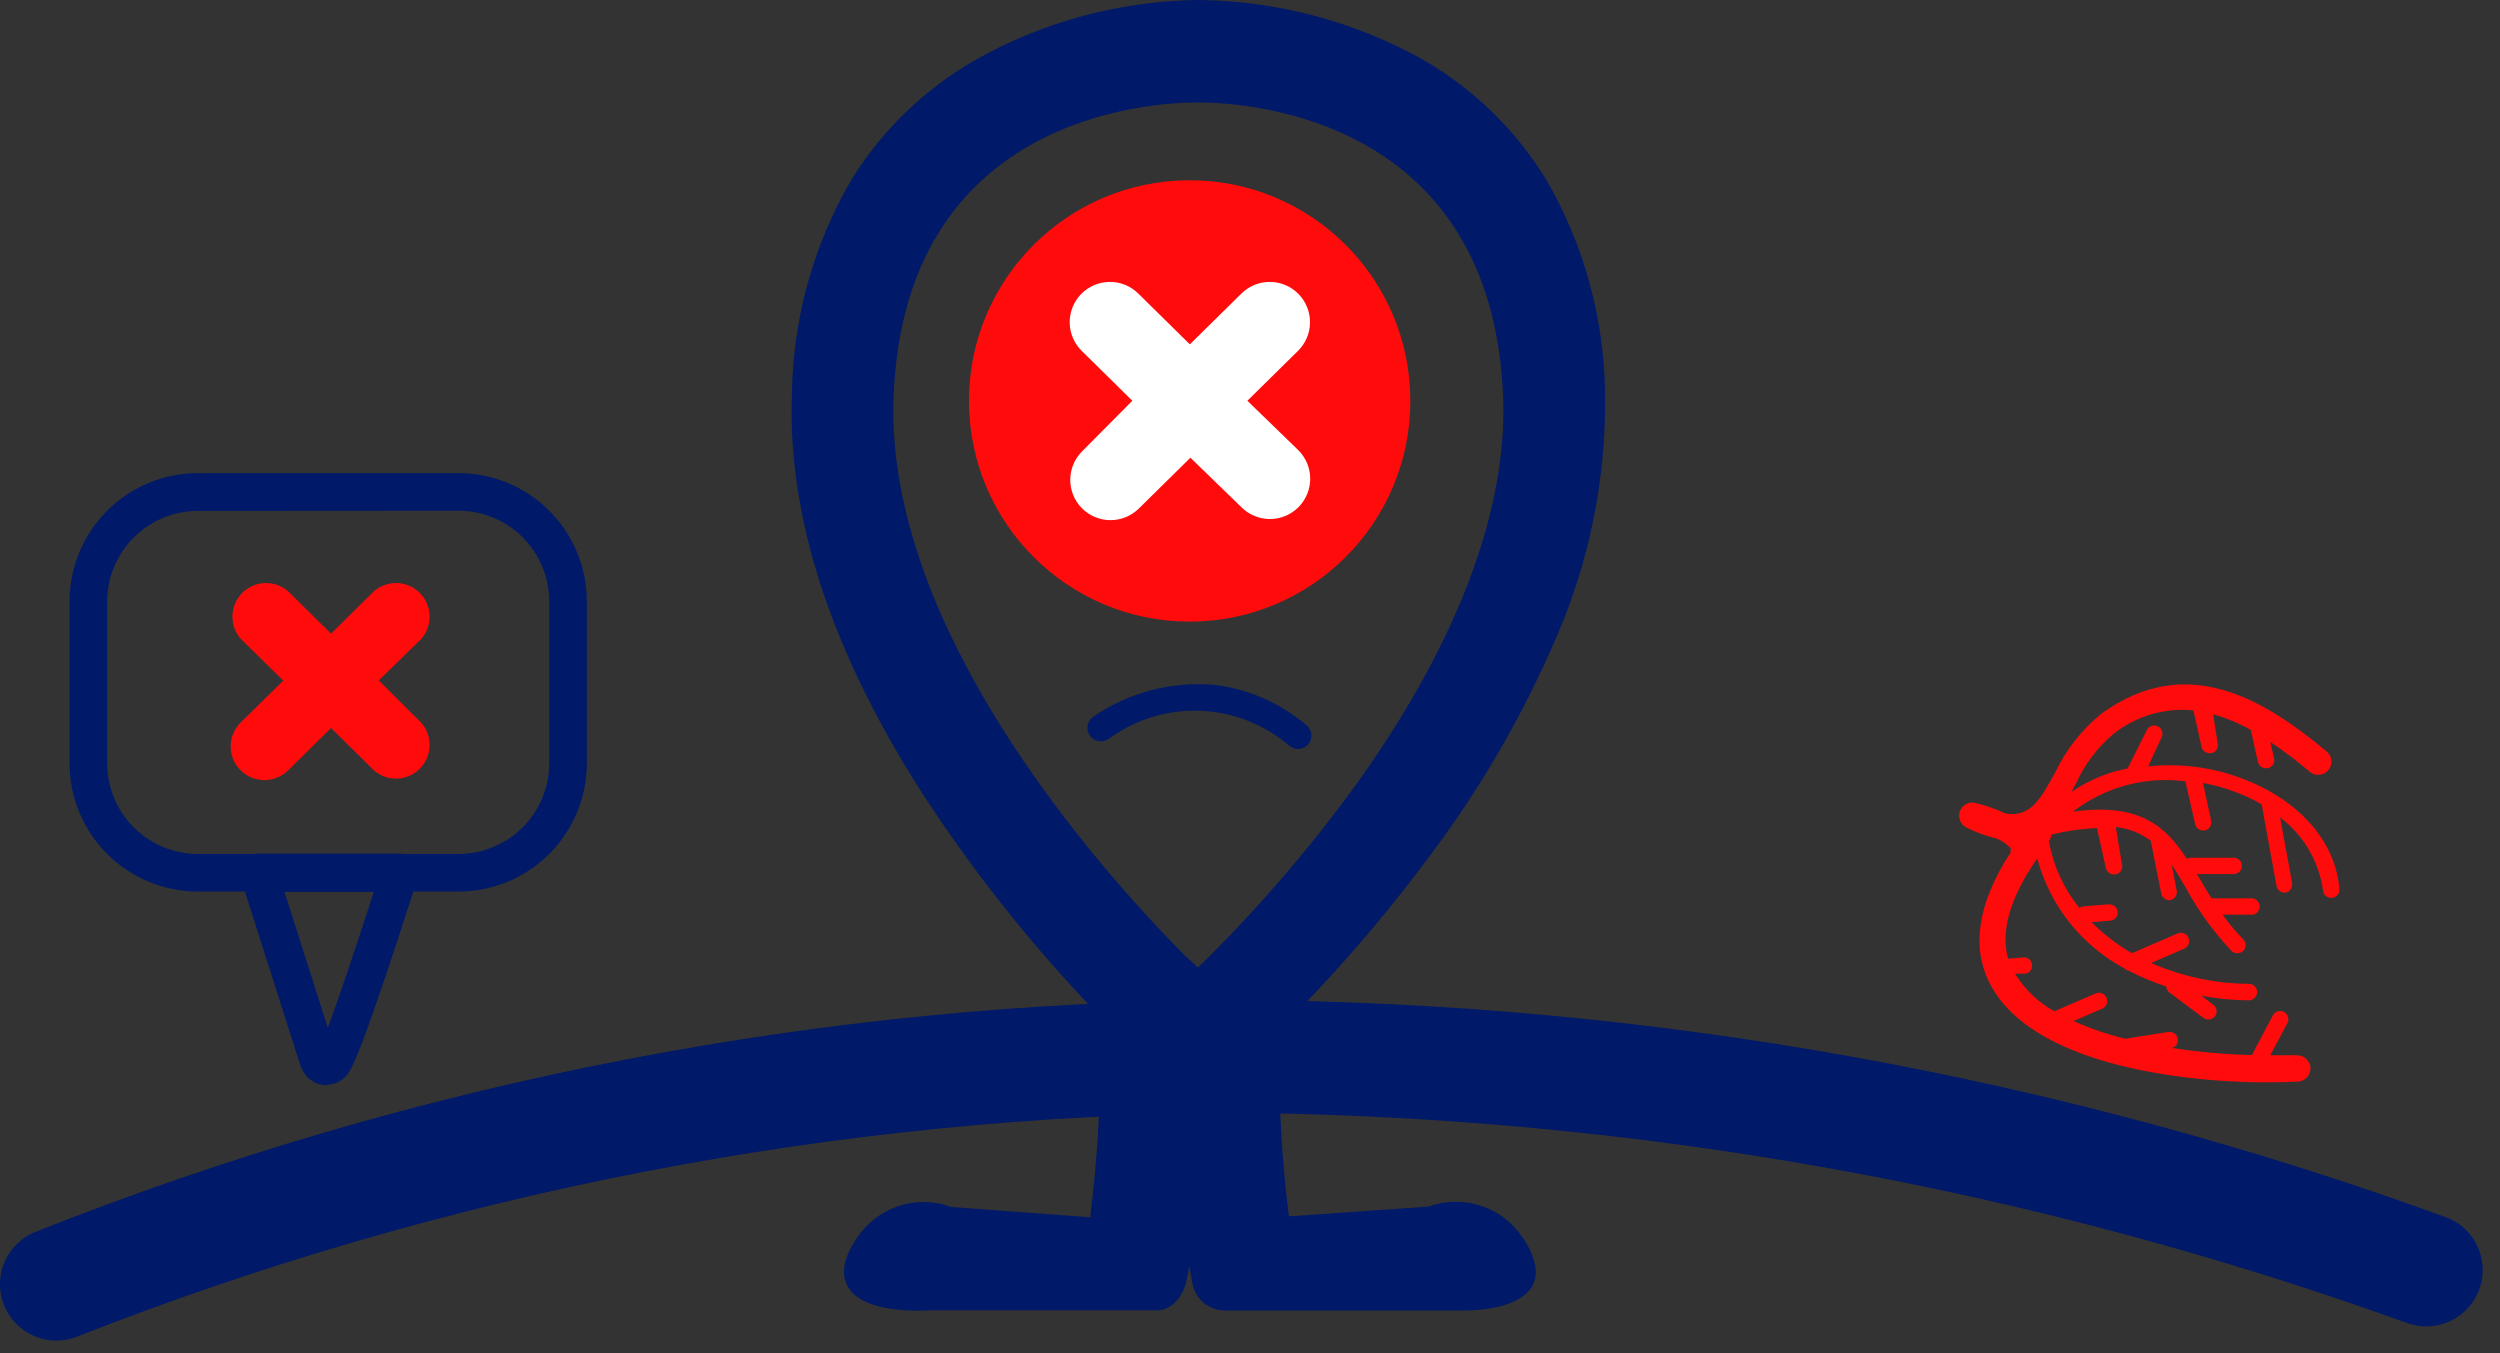<svg width="133" height="72" viewBox="0 0 133 72" fill="none" xmlns="http://www.w3.org/2000/svg">
<rect x="0" y="0" width="133" height="72" fill="#333333" stroke="none"/>
<g clip-path="url(#clip0)">
<path d="M118.13 41.05C116.873 40.73 115.57 40.636 114.28 40.77L114.98 39.26C115.011 39.208 115.031 39.149 115.038 39.089C115.046 39.028 115.04 38.967 115.023 38.908C115.005 38.85 114.976 38.796 114.936 38.749C114.896 38.703 114.847 38.665 114.792 38.639C114.737 38.612 114.677 38.598 114.616 38.596C114.555 38.593 114.495 38.604 114.438 38.627C114.381 38.65 114.33 38.684 114.287 38.727C114.245 38.771 114.211 38.823 114.19 38.88L113.19 40.88C112.113 41.087 111.091 41.516 110.19 42.14C110.28 41.99 110.36 41.84 110.44 41.69C110.901 40.669 111.584 39.763 112.44 39.04C113.641 38.089 115.165 37.641 116.69 37.79L117.12 39.73C117.144 39.834 117.205 39.926 117.291 39.988C117.377 40.051 117.484 40.08 117.59 40.07H117.65C117.706 40.058 117.759 40.035 117.807 40.002C117.854 39.97 117.894 39.928 117.925 39.88C117.955 39.831 117.976 39.777 117.986 39.72C117.995 39.664 117.993 39.606 117.98 39.55L117.74 38C118.438 38.195 119.109 38.474 119.74 38.83L120.12 40.53C120.144 40.634 120.205 40.726 120.291 40.788C120.377 40.851 120.484 40.88 120.59 40.87H120.65C120.762 40.844 120.859 40.775 120.921 40.677C120.983 40.58 121.004 40.463 120.98 40.35L120.78 39.47C121.509 39.96 122.211 40.491 122.88 41.06C122.951 41.119 123.033 41.164 123.121 41.191C123.209 41.218 123.302 41.228 123.394 41.22C123.486 41.212 123.575 41.185 123.657 41.142C123.738 41.099 123.811 41.041 123.87 40.97C123.929 40.899 123.974 40.817 124.001 40.729C124.029 40.641 124.038 40.548 124.03 40.456C124.022 40.364 123.995 40.275 123.952 40.193C123.909 40.111 123.851 40.039 123.78 39.98C120.38 37.15 116.3 34.7 111.78 37.98C110.746 38.823 109.913 39.885 109.34 41.09C108.52 42.57 108.02 43.48 106.7 43.28C106.189 43.043 105.657 42.856 105.11 42.72C104.941 42.673 104.76 42.692 104.604 42.773C104.448 42.853 104.328 42.989 104.267 43.154C104.207 43.319 104.211 43.501 104.278 43.663C104.345 43.825 104.471 43.956 104.63 44.03C105.134 44.288 105.668 44.482 106.22 44.61C106.507 44.723 106.763 44.901 106.97 45.13C106.961 45.2 106.961 45.27 106.97 45.34C105.22 48.03 104.85 50.39 105.87 52.34C108.28 57.03 117.66 57.79 122.28 57.54C122.461 57.522 122.629 57.435 122.748 57.298C122.867 57.16 122.928 56.982 122.92 56.8C122.905 56.616 122.819 56.445 122.682 56.322C122.544 56.2 122.364 56.134 122.18 56.14C121.74 56.14 121.27 56.14 120.78 56.14L121.66 54.48C121.696 54.429 121.722 54.371 121.734 54.309C121.746 54.248 121.745 54.184 121.731 54.123C121.716 54.062 121.689 54.005 121.651 53.956C121.613 53.906 121.564 53.865 121.509 53.836C121.454 53.806 121.393 53.789 121.33 53.785C121.268 53.781 121.205 53.79 121.146 53.812C121.088 53.835 121.034 53.869 120.99 53.913C120.946 53.958 120.912 54.011 120.89 54.07L119.8 56.13C118.377 56.094 116.957 55.967 115.55 55.75C115.653 55.724 115.742 55.66 115.799 55.571C115.857 55.482 115.878 55.374 115.86 55.27C115.843 55.155 115.78 55.051 115.687 54.981C115.593 54.912 115.475 54.883 115.36 54.9L113.06 55.26C112.117 55.029 111.197 54.714 110.31 54.32L111.84 53.66C111.947 53.614 112.032 53.526 112.075 53.418C112.118 53.309 112.116 53.187 112.07 53.08C112.024 52.973 111.936 52.888 111.828 52.845C111.719 52.802 111.597 52.804 111.49 52.85L109.29 53.8C108.434 53.322 107.715 52.634 107.2 51.8H107.76C107.865 51.778 107.958 51.718 108.022 51.633C108.086 51.547 108.116 51.441 108.108 51.334C108.099 51.228 108.052 51.128 107.975 51.053C107.898 50.979 107.797 50.935 107.69 50.93L106.83 51C106.42 49.53 106.94 47.74 108.38 45.67C108.713 46.906 109.294 48.062 110.088 49.066C110.883 50.07 111.873 50.902 113 51.51C113.064 51.578 113.148 51.623 113.24 51.64C113.883 51.973 114.552 52.254 115.24 52.48C115.245 52.542 115.263 52.602 115.292 52.657C115.321 52.712 115.361 52.761 115.41 52.8L117.22 54.15C117.305 54.217 117.412 54.249 117.52 54.24C117.609 54.233 117.694 54.199 117.763 54.142C117.832 54.086 117.883 54.01 117.908 53.924C117.933 53.839 117.931 53.747 117.903 53.663C117.875 53.578 117.821 53.504 117.75 53.45L117.11 52.97C117.941 53.128 118.784 53.212 119.63 53.22H119.68C119.789 53.208 119.889 53.156 119.963 53.075C120.037 52.995 120.078 52.889 120.08 52.78C120.08 52.663 120.034 52.551 119.951 52.469C119.869 52.386 119.757 52.34 119.64 52.34C117.849 52.329 116.079 51.951 114.44 51.23L116.2 50.47C116.307 50.424 116.392 50.336 116.435 50.228C116.478 50.119 116.476 49.997 116.43 49.89C116.384 49.783 116.296 49.698 116.188 49.655C116.079 49.612 115.957 49.614 115.85 49.66L113.42 50.71C112.633 50.258 111.91 49.703 111.27 49.06L112.27 48.98C112.326 48.975 112.382 48.959 112.432 48.932C112.482 48.906 112.527 48.87 112.563 48.826C112.599 48.782 112.626 48.732 112.643 48.678C112.66 48.623 112.665 48.566 112.66 48.51C112.65 48.395 112.595 48.289 112.507 48.214C112.419 48.139 112.305 48.102 112.19 48.11L110.82 48.22C110.748 48.232 110.68 48.259 110.62 48.3C109.79 47.271 109.233 46.05 109 44.75C109.081 44.65 109.129 44.528 109.14 44.4C109.933 44.204 110.744 44.087 111.56 44.05L112.03 46.18C112.056 46.283 112.117 46.374 112.203 46.436C112.289 46.498 112.394 46.528 112.5 46.52H112.56C112.617 46.507 112.67 46.483 112.717 46.449C112.764 46.416 112.805 46.373 112.835 46.324C112.866 46.274 112.887 46.219 112.896 46.162C112.905 46.105 112.903 46.046 112.89 45.99L112.56 44C113.235 44.068 113.879 44.32 114.42 44.73L114.98 47.54C115.002 47.646 115.062 47.74 115.148 47.805C115.235 47.869 115.342 47.9 115.45 47.89C115.507 47.879 115.562 47.857 115.611 47.825C115.659 47.793 115.701 47.752 115.734 47.703C115.766 47.655 115.789 47.6 115.8 47.543C115.812 47.486 115.812 47.427 115.8 47.37L115.53 46C115.78 46.37 116.03 46.79 116.29 47.24C116.95 48.458 117.767 49.585 118.72 50.59C118.765 50.636 118.82 50.671 118.881 50.692C118.941 50.712 119.006 50.719 119.07 50.71C119.17 50.7 119.265 50.658 119.34 50.59C119.422 50.508 119.468 50.396 119.468 50.28C119.468 50.164 119.422 50.052 119.34 49.97C118.939 49.563 118.571 49.125 118.24 48.66H119.86C119.964 48.639 120.057 48.581 120.122 48.498C120.187 48.414 120.219 48.309 120.213 48.203C120.207 48.097 120.163 47.997 120.089 47.921C120.015 47.845 119.916 47.799 119.81 47.79H117.65C117.44 47.45 117.24 47.12 117.05 46.79L116.87 46.5H118.87C118.98 46.49 119.081 46.439 119.156 46.358C119.23 46.276 119.27 46.17 119.27 46.06C119.267 45.945 119.22 45.836 119.138 45.755C119.055 45.675 118.945 45.63 118.83 45.63H116.57C116.489 45.63 116.41 45.65 116.34 45.69C115.21 43.95 113.81 42.69 110.28 43.18C111.124 42.529 112.089 42.051 113.119 41.775C114.149 41.498 115.223 41.429 116.28 41.57V41.64L116.78 43.84C116.802 43.943 116.86 44.035 116.945 44.097C117.03 44.16 117.135 44.19 117.24 44.18H117.3C117.357 44.167 117.41 44.143 117.457 44.109C117.504 44.076 117.545 44.033 117.575 43.984C117.606 43.934 117.627 43.88 117.636 43.822C117.645 43.765 117.643 43.706 117.63 43.65L117.2 41.65L117.83 41.79C118.701 42.01 119.539 42.346 120.32 42.79L121.11 47.13C121.129 47.238 121.188 47.334 121.275 47.401C121.362 47.467 121.471 47.499 121.58 47.49C121.637 47.48 121.692 47.459 121.741 47.428C121.79 47.398 121.833 47.357 121.866 47.31C121.9 47.263 121.923 47.209 121.936 47.152C121.949 47.096 121.95 47.037 121.94 46.98L121.3 43.49C121.916 43.952 122.434 44.53 122.825 45.193C123.216 45.855 123.473 46.588 123.58 47.35C123.583 47.411 123.598 47.47 123.624 47.525C123.651 47.58 123.689 47.628 123.736 47.667C123.782 47.707 123.836 47.736 123.895 47.753C123.953 47.771 124.014 47.776 124.075 47.768C124.135 47.76 124.193 47.74 124.246 47.709C124.298 47.678 124.343 47.636 124.378 47.586C124.413 47.537 124.438 47.48 124.45 47.421C124.463 47.361 124.463 47.3 124.45 47.24C124.19 44.37 121.72 42 118.13 41.05Z" fill="#FF0B0B"/>
<path d="M3 71.32C2.311 71.32 1.642 71.083 1.107 70.648C0.572 70.213 0.203 69.608 0.062 68.933C-0.079 68.258 0.017 67.555 0.334 66.943C0.65 66.33 1.168 65.846 1.8 65.57C22.148 57.483 43.834 53.287 65.73 53.2C87.759 53.317 109.602 57.248 130.29 64.82C131.001 65.133 131.562 65.71 131.856 66.43C132.15 67.149 132.154 67.954 131.866 68.676C131.579 69.397 131.022 69.979 130.314 70.299C129.606 70.619 128.802 70.651 128.07 70.39C108.068 63.176 86.992 59.393 65.73 59.2C44.666 59.353 23.809 63.376 4.2 71.07C3.821 71.235 3.413 71.32 3 71.32Z" fill="#001968"/>
<path d="M24.4 47.43H10.52C8.71 47.427 6.976 46.707 5.697 45.426C4.418 44.145 3.7 42.41 3.7 40.6V32C3.7 30.19 4.418 28.455 5.697 27.174C6.976 25.893 8.71 25.173 10.52 25.17H24.4C26.21 25.173 27.944 25.893 29.223 27.174C30.502 28.455 31.22 30.19 31.22 32V40.6C31.22 42.41 30.502 44.145 29.223 45.426C27.944 46.707 26.21 47.427 24.4 47.43ZM10.52 27.18C9.242 27.183 8.018 27.691 7.115 28.595C6.211 29.498 5.703 30.723 5.7 32V40.6C5.7 41.879 6.207 43.106 7.111 44.012C8.015 44.917 9.241 45.427 10.52 45.43H24.4C25.679 45.427 26.905 44.917 27.809 44.012C28.712 43.106 29.22 41.879 29.22 40.6V32C29.22 30.721 28.712 29.494 27.809 28.588C26.905 27.683 25.679 27.173 24.4 27.17L10.52 27.18Z" fill="#001968"/>
<path d="M17.37 57.74C17.088 57.733 16.814 57.645 16.58 57.488C16.346 57.33 16.162 57.109 16.05 56.85C16.026 56.805 16.006 56.758 15.99 56.71L12.8 46.71C12.753 46.56 12.743 46.402 12.769 46.247C12.795 46.093 12.857 45.946 12.95 45.82C13.043 45.693 13.165 45.589 13.306 45.518C13.447 45.447 13.602 45.41 13.76 45.41H21.26C21.418 45.41 21.573 45.447 21.714 45.518C21.855 45.589 21.977 45.693 22.07 45.82C22.163 45.946 22.225 46.093 22.251 46.247C22.277 46.402 22.266 46.56 22.22 46.71C19.72 54.52 18.96 56.33 18.68 56.84C18.57 57.09 18.391 57.305 18.165 57.459C17.938 57.612 17.673 57.7 17.4 57.71L17.37 57.74ZM15.13 47.44L17.44 54.68C18.02 53.13 18.97 50.28 19.89 47.44H15.13Z" fill="#001968"/>
<path d="M20.15 36.2L22.4 34C22.702 33.662 22.864 33.222 22.855 32.77C22.845 32.316 22.664 31.884 22.348 31.559C22.032 31.235 21.605 31.042 21.153 31.02C20.7 30.997 20.256 31.148 19.91 31.44L17.61 33.71L15.31 31.44C14.964 31.148 14.52 30.997 14.067 31.02C13.615 31.042 13.187 31.235 12.871 31.559C12.556 31.884 12.375 32.316 12.365 32.77C12.355 33.222 12.518 33.662 12.82 34L15.07 36.21L12.82 38.42C12.65 38.584 12.515 38.779 12.421 38.995C12.327 39.211 12.277 39.443 12.272 39.678C12.268 39.914 12.31 40.148 12.397 40.367C12.483 40.586 12.611 40.786 12.775 40.955C13.105 41.297 13.558 41.494 14.033 41.503C14.268 41.507 14.502 41.465 14.722 41.378C14.941 41.292 15.14 41.163 15.31 41L17.61 38.73L19.91 41C20.256 41.292 20.7 41.443 21.153 41.421C21.605 41.398 22.032 41.206 22.348 40.881C22.664 40.556 22.845 40.123 22.855 39.671C22.864 39.218 22.702 38.778 22.4 38.44L20.15 36.2Z" fill="#FF0B0B"/>
<path d="M76 45.05C78.532 41.621 80.662 37.914 82.35 34C84.161 29.909 85.065 25.474 85 21C84.98 17.068 83.946 13.207 82 9.79C80.403 7.167 78.166 4.993 75.5 3.47C71.941 1.453 67.922 0.389 63.831 0.38C59.741 0.371 55.717 1.418 52.15 3.42C49.469 4.924 47.217 7.089 45.61 9.71C43.623 13.116 42.552 16.977 42.5 20.92C42.26 27.26 44.5 34.21 49.13 41.56C51.867 45.834 55.012 49.832 58.52 53.5C58.52 53.5 58.94 53.84 58.87 56.36C58.869 59.085 58.695 61.807 58.35 64.51C58.35 64.92 58.15 65.03 57.95 65.06L50.49 64.51C49.672 64.207 48.775 64.189 47.946 64.459C47.116 64.73 46.402 65.273 45.92 66C43.29 69.81 49.55 69.29 49.55 69.29H61.41C62.19 69.29 62.64 68.54 62.75 68.05C63.021 66.593 63.198 65.12 63.28 63.64C63.349 65.103 63.52 66.56 63.79 68C63.89 68.5 64.34 69.28 65.12 69.25H76.98C76.98 69.25 83.24 69.8 80.62 65.98C80.137 65.256 79.425 64.716 78.598 64.446C77.771 64.175 76.877 64.191 76.06 64.49L68.59 65.02C68.4 65.02 68.24 64.87 68.2 64.46C67.868 61.806 67.708 59.134 67.72 56.46V55.93V55.14C67.958 54.55 68.296 54.005 68.72 53.53C71.338 50.874 73.771 48.04 76 45.05ZM64.41 51.35L63.7 52L62.7 51.08C57.5 45.81 46.7 33.31 47.15 21.08C47.73 5.8 61.15 5.08 63.77 5.08C66.39 5.08 79.77 5.89 80.31 21.17C80.52 27.37 77.7 34.67 72.15 42.28C69.792 45.497 67.191 48.529 64.37 51.35H64.41Z" fill="#001968"/>
<path d="M77.78 69.72C77.36 69.72 77.04 69.72 76.94 69.72H65.12C64.699 69.709 64.296 69.547 63.985 69.265C63.673 68.983 63.472 68.597 63.42 68.18C63.37 67.93 63.32 67.66 63.27 67.35C63.22 67.66 63.17 67.93 63.11 68.18C62.97 68.83 62.4 69.8 61.39 69.71H49.55C49.22 69.71 45.98 69.96 45.11 68.46C44.71 67.77 44.88 66.89 45.61 65.83C46.141 65.038 46.923 64.448 47.83 64.154C48.736 63.861 49.715 63.88 50.61 64.21L58.02 64.76C58.02 64.76 58.02 64.76 58.02 64.54C58.357 61.846 58.527 59.135 58.53 56.42C58.59 54.28 58.29 53.84 58.28 53.82C54.744 50.137 51.575 46.118 48.82 41.82C44.14 34.4 41.89 27.39 42.13 20.97C42.183 16.961 43.271 13.034 45.29 9.57C46.936 6.902 49.231 4.693 51.96 3.15C55.576 1.123 59.645 0.039 63.79 0C67.939 0.049 72.011 1.128 75.64 3.14C78.364 4.693 80.649 6.912 82.28 9.59C84.285 13.061 85.356 16.992 85.39 21C85.45 25.519 84.533 29.998 82.7 34.13C80.989 38.079 78.828 41.817 76.26 45.27C74.04 48.287 71.614 51.147 69 53.83C68.615 54.244 68.298 54.717 68.06 55.23V55.96V56.52C68.054 59.177 68.214 61.833 68.54 64.47C68.54 64.553 68.557 64.634 68.59 64.71L76 64.19C76.897 63.864 77.877 63.848 78.783 64.146C79.69 64.443 80.471 65.036 81 65.83C81.73 66.9 81.89 67.83 81.49 68.47C80.79 69.55 78.9 69.72 77.78 69.72ZM65.1 68.9H76.98C77.82 68.98 80.24 68.97 80.78 68.05C81.02 67.63 80.86 67.05 80.31 66.22C79.876 65.563 79.233 65.073 78.485 64.828C77.737 64.583 76.928 64.597 76.19 64.87H76.08L68.62 65.4C68.395 65.385 68.186 65.282 68.036 65.113C67.886 64.945 67.809 64.725 67.82 64.5C67.498 61.829 67.338 59.141 67.34 56.45V55.89V55.08C67.599 54.418 67.987 53.813 68.48 53.3C71.058 50.637 73.45 47.8 75.64 44.81C78.169 41.399 80.296 37.708 81.98 33.81C83.786 29.784 84.694 25.413 84.64 21C84.605 17.136 83.572 13.347 81.64 10C80.072 7.433 77.881 5.303 75.27 3.81C71.761 1.83 67.799 0.789 63.77 0.789C59.74 0.789 55.779 1.83 52.27 3.81C49.651 5.291 47.45 7.41 45.87 9.97C43.942 13.318 42.909 17.107 42.87 20.97C42.63 27.23 44.87 34.1 49.44 41.39C52.176 45.643 55.317 49.622 58.82 53.27C59 53.41 59.34 54.05 59.27 56.4C59.272 59.138 59.098 61.874 58.75 64.59C58.69 65.23 58.33 65.42 58.04 65.46L50.39 64.88C49.651 64.604 48.841 64.586 48.091 64.83C47.341 65.073 46.696 65.563 46.26 66.22C45.71 67.01 45.55 67.63 45.79 68.04C46.32 68.96 48.79 68.98 49.55 68.92H61.41C61.96 68.92 62.31 68.3 62.41 67.98C62.683 66.54 62.857 65.084 62.93 63.62H63.68C63.753 65.082 63.92 66.539 64.18 67.98C64.22 68.27 64.54 69 65.1 68.9ZM63.63 52.58L63.41 52.22L62.41 51.34C57.53 46.34 46.27 33.56 46.75 21.08C47.37 5.52 60.94 4.7 63.75 4.7C66.48 4.7 80.14 5.53 80.66 21.16C80.87 27.44 78.03 34.82 72.43 42.5C70.064 45.741 67.446 48.791 64.6 51.62L63.63 52.58ZM63.75 5.45C61.07 5.45 48.1 6.23 47.54 21.11C47.07 33.29 58.18 45.93 63 50.8L63.73 51.47L64.13 51.09C66.944 48.294 69.539 45.285 71.89 42.09C77.38 34.55 80.18 27.33 79.97 21.21C79.44 6.24 66.39 5.46 63.78 5.45H63.75Z" fill="#001968"/>
<path d="M63.29 33.07C69.774 33.07 75.03 27.814 75.03 21.33C75.03 14.846 69.774 9.59 63.29 9.59C56.806 9.59 51.55 14.846 51.55 21.33C51.55 27.814 56.806 33.07 63.29 33.07Z" fill="#FF0B0B"/>
<path d="M66.36 21.32L69.05 18.67C69.251 18.473 69.411 18.238 69.521 17.98C69.632 17.721 69.69 17.442 69.692 17.161C69.695 16.88 69.643 16.601 69.537 16.34C69.432 16.079 69.277 15.841 69.08 15.64C68.883 15.439 68.648 15.279 68.389 15.169C68.131 15.058 67.853 15 67.571 14.997C67.29 14.995 67.011 15.047 66.75 15.152C66.489 15.258 66.251 15.413 66.05 15.61L63.3 18.32L60.55 15.61C60.144 15.212 59.597 14.992 59.029 14.997C58.461 15.003 57.918 15.234 57.52 15.64C57.122 16.046 56.902 16.593 56.907 17.161C56.913 17.729 57.144 18.272 57.55 18.67L60.24 21.32L57.58 24C57.174 24.398 56.943 24.941 56.938 25.509C56.932 26.077 57.152 26.624 57.55 27.03C57.948 27.436 58.49 27.667 59.059 27.672C59.627 27.678 60.174 27.458 60.58 27.06L63.33 24.35L66.06 27C66.261 27.197 66.499 27.352 66.76 27.457C67.021 27.563 67.3 27.615 67.581 27.613C67.863 27.61 68.141 27.552 68.4 27.441C68.658 27.331 68.893 27.171 69.09 26.97C69.287 26.769 69.442 26.531 69.547 26.27C69.653 26.009 69.705 25.73 69.703 25.449C69.7 25.167 69.642 24.889 69.531 24.63C69.421 24.372 69.261 24.137 69.06 23.94L66.36 21.32Z" fill="white"/>
<path d="M64.66 36.44C66.452 36.668 68.138 37.415 69.51 38.59C69.654 38.711 69.745 38.883 69.763 39.07C69.782 39.256 69.727 39.443 69.61 39.59C69.489 39.734 69.317 39.825 69.13 39.843C68.944 39.862 68.757 39.807 68.61 39.69C67.29 38.548 65.623 37.887 63.88 37.815C62.136 37.742 60.42 38.262 59.01 39.29C58.859 39.407 58.667 39.459 58.478 39.434C58.289 39.41 58.117 39.311 58 39.16C57.883 39.009 57.831 38.818 57.856 38.628C57.88 38.439 57.979 38.267 58.13 38.15C60.038 36.831 62.35 36.226 64.66 36.44Z" fill="#001968"/>
</g>
<defs>
<clipPath id="clip0">
<rect width="132.18" height="71.32" fill="white"/>
</clipPath>
</defs>
</svg>
